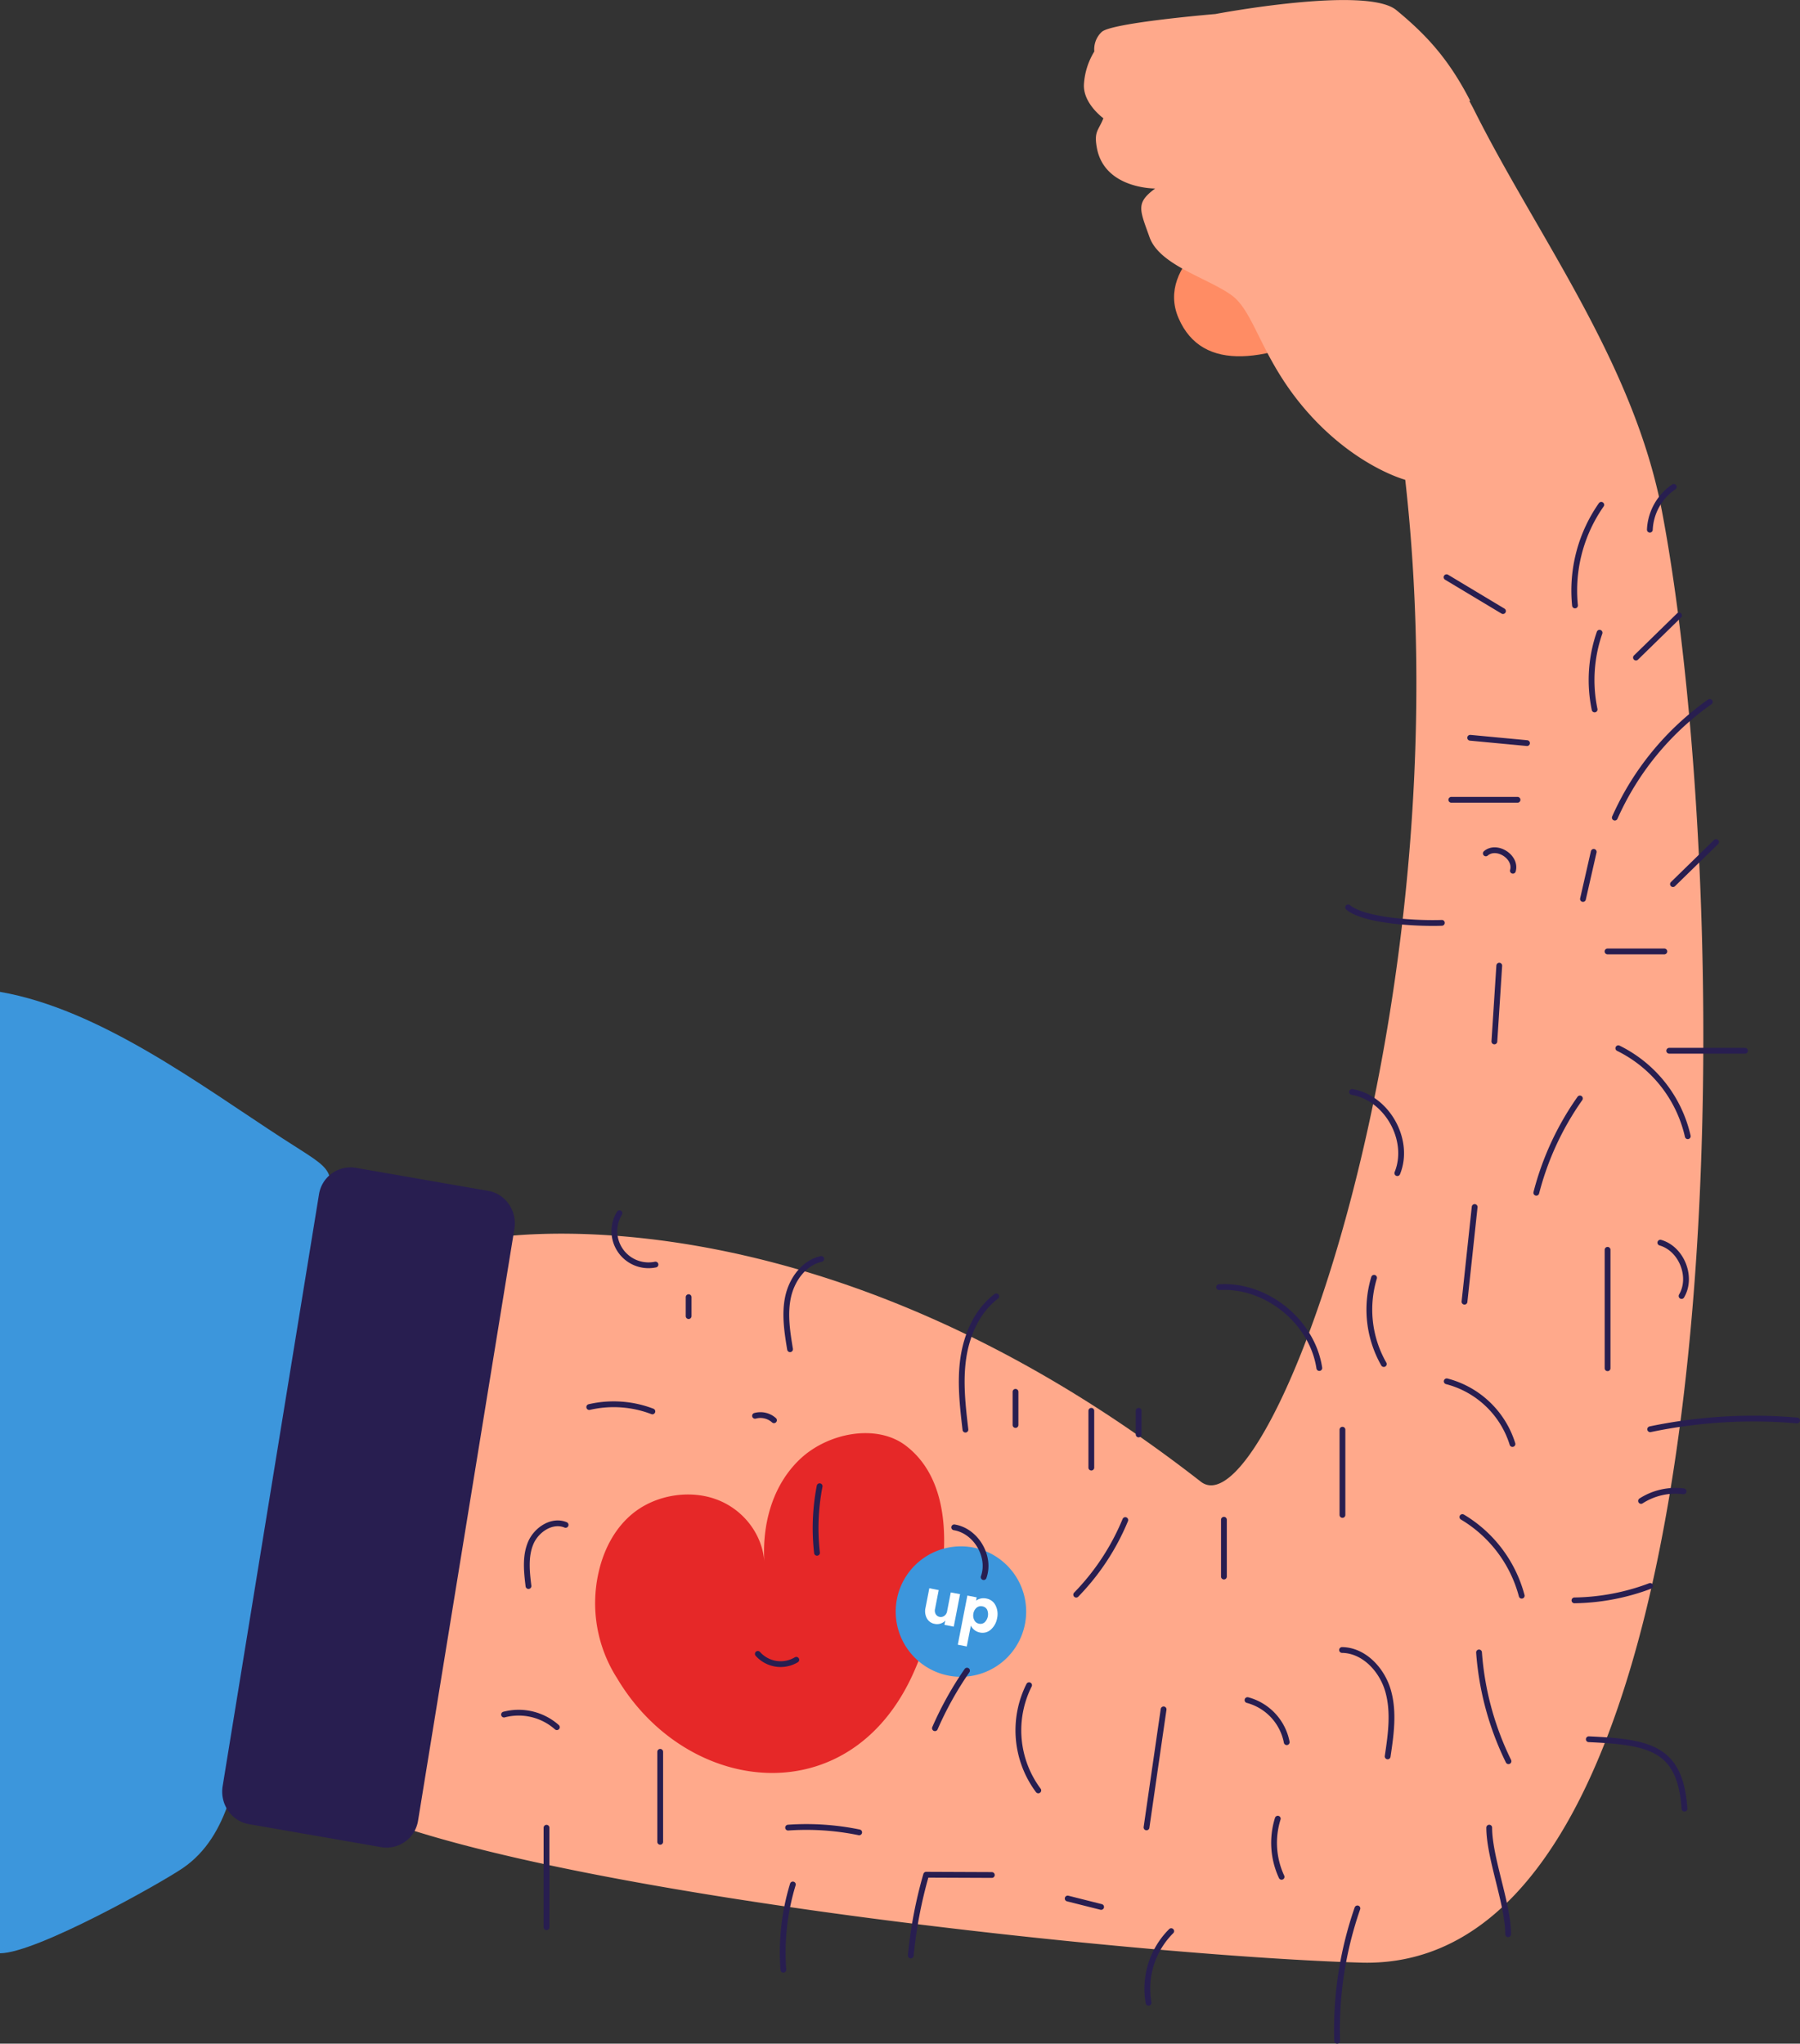<svg xmlns="http://www.w3.org/2000/svg" viewBox="0 0 855.45 971.3"><rect x="0" y="0" width="855.45" height="971.3" fill="#333333" stroke="none"/><defs><style>.cls-1{fill:#ff8c64;}.cls-2{fill:#ffa98b;}.cls-3{fill:#e62828;}.cls-4{fill:#3c96dc;}.cls-5{fill:#281e50;}.cls-6{fill:#fff;}.cls-7{fill:none;stroke:#281e50;stroke-linecap:round;stroke-linejoin:round;stroke-width:2.75px;}</style></defs><title>Asset 33</title><g id="Layer_2" data-name="Layer 2"><g id="Arm_Bicep" data-name="Arm Bicep"><path class="cls-1" d="M585.89,105.66s-37.07,19.45-25.77,45.57,42.34,21.54,80.6,1.7-54.83-47.27-54.83-47.27"/><path class="cls-2" d="M789.84,242.94c-13.49-70.81-59.4-131-89.09-190.32-.83-1.66-1.66-3.21-2.49-4.69l.47,0c-10.29-20-20.87-31.38-35.13-43.13s-86,1.87-86,1.87-49.74,4.15-54.06,8.56a11.24,11.24,0,0,0-3.46,9.23,33.62,33.62,0,0,0-4.94,15.62c-.5,9.11,9.24,16.12,9.24,16.12-2.29,5.92-4.55,6.08-3.11,14C524.82,89.87,549,89.59,549,89.59c-9.31,6.89-7.42,9.89-2.66,23.2s27.78,19.38,39,27.55,14.09,31,36.73,56.27S667.74,228,667.74,228l.12.19c28.32,252.23-65.08,501-97.18,476C383.71,558.41,229.54,589,229.54,589c-16.27,60.82-55.06,273.32-55.06,273.32,99.09,39.48,373.61,67.62,472.36,70.46C829.57,938,826,432.9,789.84,242.94"/><path class="cls-3" d="M293.17,797.46a66.14,66.14,0,0,1-8.71-50.06c2.4-10.75,7.75-21.5,17-28.67,11-8.5,26.93-10.79,39.51-5.92s21.31,16.55,22.27,29.33c-1-17.07,3.45-35.63,16.69-48.4s36.53-17.29,50.48-6.72c30.07,22.8,17,78.27,3.77,107.93-30.18,67.79-107.92,58.44-141,2.51"/><path class="cls-4" d="M87,887.77c22.06-15.14,26.4-45.74,29.25-70.83,6.19-54.68,18.57-109.08,25.73-163.74,3.08-23.48,5.15-49.72,11.26-72.66,6.86-25.79,6.38-23.07-18.75-39.37C95.44,515.84,47.52,479.65,0,471.4V928.33C17.21,928.33,76.8,894.78,87,887.77Z"/><path class="cls-5" d="M181.34,877.93l-63.17-11c-8.18-1.43-13.74-9.53-12.36-18l45.76-281.1A15.18,15.18,0,0,1,168.94,555l63.17,11c8.17,1.43,13.74,9.53,12.36,18L198.71,865.12a15.18,15.18,0,0,1-17.37,12.81"/><path class="cls-4" d="M487.12,771.81a31,31,0,1,1-24.46-36.3,31,31,0,0,1,24.46,36.3"/><path class="cls-6" d="M456.27,757.65l-3,15.45-4.43-.86.2-1a9.67,9.67,0,0,1,.31-1.06,5.55,5.55,0,0,1-5.17,1.59,5.21,5.21,0,0,1-3.67-2.59,7.18,7.18,0,0,1-.64-5.15l1.79-9.18,4.46.87-1.74,8.93a3.41,3.41,0,0,0,.35,2.56,2.73,2.73,0,0,0,1.86,1.25,2.8,2.8,0,0,0,2.11-.44,3.27,3.27,0,0,0,1.39-2.13l1.76-9.05Z"/><path class="cls-6" d="M465.17,771.67A3.09,3.09,0,0,0,468,771a5.43,5.43,0,0,0,1.16-5.9,3.09,3.09,0,0,0-2.34-1.66,3.16,3.16,0,0,0-2.69.66,4.53,4.53,0,0,0-1.52,2.76,4.7,4.7,0,0,0,.4,3.08,3,3,0,0,0,2.21,1.73m-5.76,10.84-4.27-.83,4.55-23.36,4.43.86-.3,1.55a6.05,6.05,0,0,1,4.86-1,6,6,0,0,1,4.43,3.32,9.09,9.09,0,0,1,.72,6,9.44,9.44,0,0,1-2.9,5.37,5.89,5.89,0,0,1-5.35,1.44,6,6,0,0,1-4.23-3.26Z"/><path class="cls-7" d="M482.62,677.25V661.49m58.53,20.26V670.5m-213.88-45v-9M376.8,895.63a110.42,110.42,0,0,0-4.5,40.52m151-29.84-15.88-4m49.19,15.5a38.61,38.61,0,0,0-10.75,34.06M645.11,907a175.38,175.38,0,0,0-9.63,62.9M784.25,679.28a240,240,0,0,1,69.83-4.17m-65-84.51c10.09,2.89,15.43,16.33,10.08,25.35M793.3,499.39h36m-71.89-94.52-5.1,22.38m31.78-175.51a26,26,0,0,1,11.38-20.34M757.84,337.18a68.41,68.41,0,0,1,2.35-36.46M719,413.84c1.87-6.54-7.69-12.67-12.86-8.25"/><path class="cls-7" d="M367.83,675a9.64,9.64,0,0,0-9-2.11m108.66,76.67c3.52-9.84-3.67-22-14-23.66m-9.16,95.47A161,161,0,0,1,459.57,794M264.65,820.88a27.39,27.39,0,0,0-25.11-6m20.19,53.78v47.28m9.07-191.21c-6.38-2.66-13.88,2.24-16.57,8.6s-1.91,13.61-1.07,20.47m58.88-83a51.41,51.41,0,0,0-30-2.07m31.47-67.72a16.22,16.22,0,0,1-17.1-24.41m81.06,64.64c-1.36-8.28-2.71-16.8-.9-25s7.54-16.1,15.73-17.9M388.28,738a104.39,104.39,0,0,1,1.25-31.65m-11.09,82.5a14.5,14.5,0,0,1-18.28-2.81m-46.4,89.32V832.59m94.56,38.27a124.66,124.66,0,0,0-33.77-2.25m96.81,22.52-31.2-.13a210.52,210.52,0,0,0-7.31,38.38m56.22-128.46a47.79,47.79,0,0,0,4.38,50M458.82,679.46c-1.32-11.29-2.64-22.74-1-34s6.58-22.48,15.65-29.34m45.18,81.39v-27M611.51,828a25.72,25.72,0,0,0-18.63-20m14.38,56.36A38.41,38.41,0,0,0,609.07,892M553,812.41q-4.07,28.05-8.12,56.09M534.79,722.44a112,112,0,0,1-23.33,35.45m70.21-8.6v-27m77.81,112.47c1.55-10.35,3.08-21.07.21-31.13s-11.42-19.3-21.88-19.44m69.94,84.43c0,14.26,9,36.4,9,50.66m38.33-92.67c28.92,1.32,43.51,4.09,45.47,33m-52.29-99a105.81,105.81,0,0,0,36-6.86M627,650.18c-3.33-22.15-25.27-39.86-47.63-38.43m78.28,36.54a52.22,52.22,0,0,1-4.63-41m65.78,79a44.33,44.33,0,0,0-31.24-29.79M638,720V679.5m85.19,78.89A62,62,0,0,0,695,721m7.91,64.35a140.54,140.54,0,0,0,14,51.7m63-123.71a30.33,30.33,0,0,1,20.22-4.56m-70-141.9a136.78,136.78,0,0,1,20.72-44.82M696,618.66l4.83-45m-36.75-16.11c6.36-15.64-4.86-35.76-21.51-38.57m42.67-80.38c-10.37.41-36.59-.68-44.53-7.35m85-78.07-27-2.54m78.78-38.12,20.47-20m-2.88,127.67,20.47-20m-51.57,52h27m-78.46,6.77q-1.15,18-2.32,36m11-114.84H689.74M761,239.92a71,71,0,0,0-12.48,47.83m-34.23,2.68-26.81-16.1M764,594v56.28m5.11-152.08a61.81,61.81,0,0,1,33,41.81M767.44,388.59a133.91,133.91,0,0,1,45.12-55"/></g></g></svg>